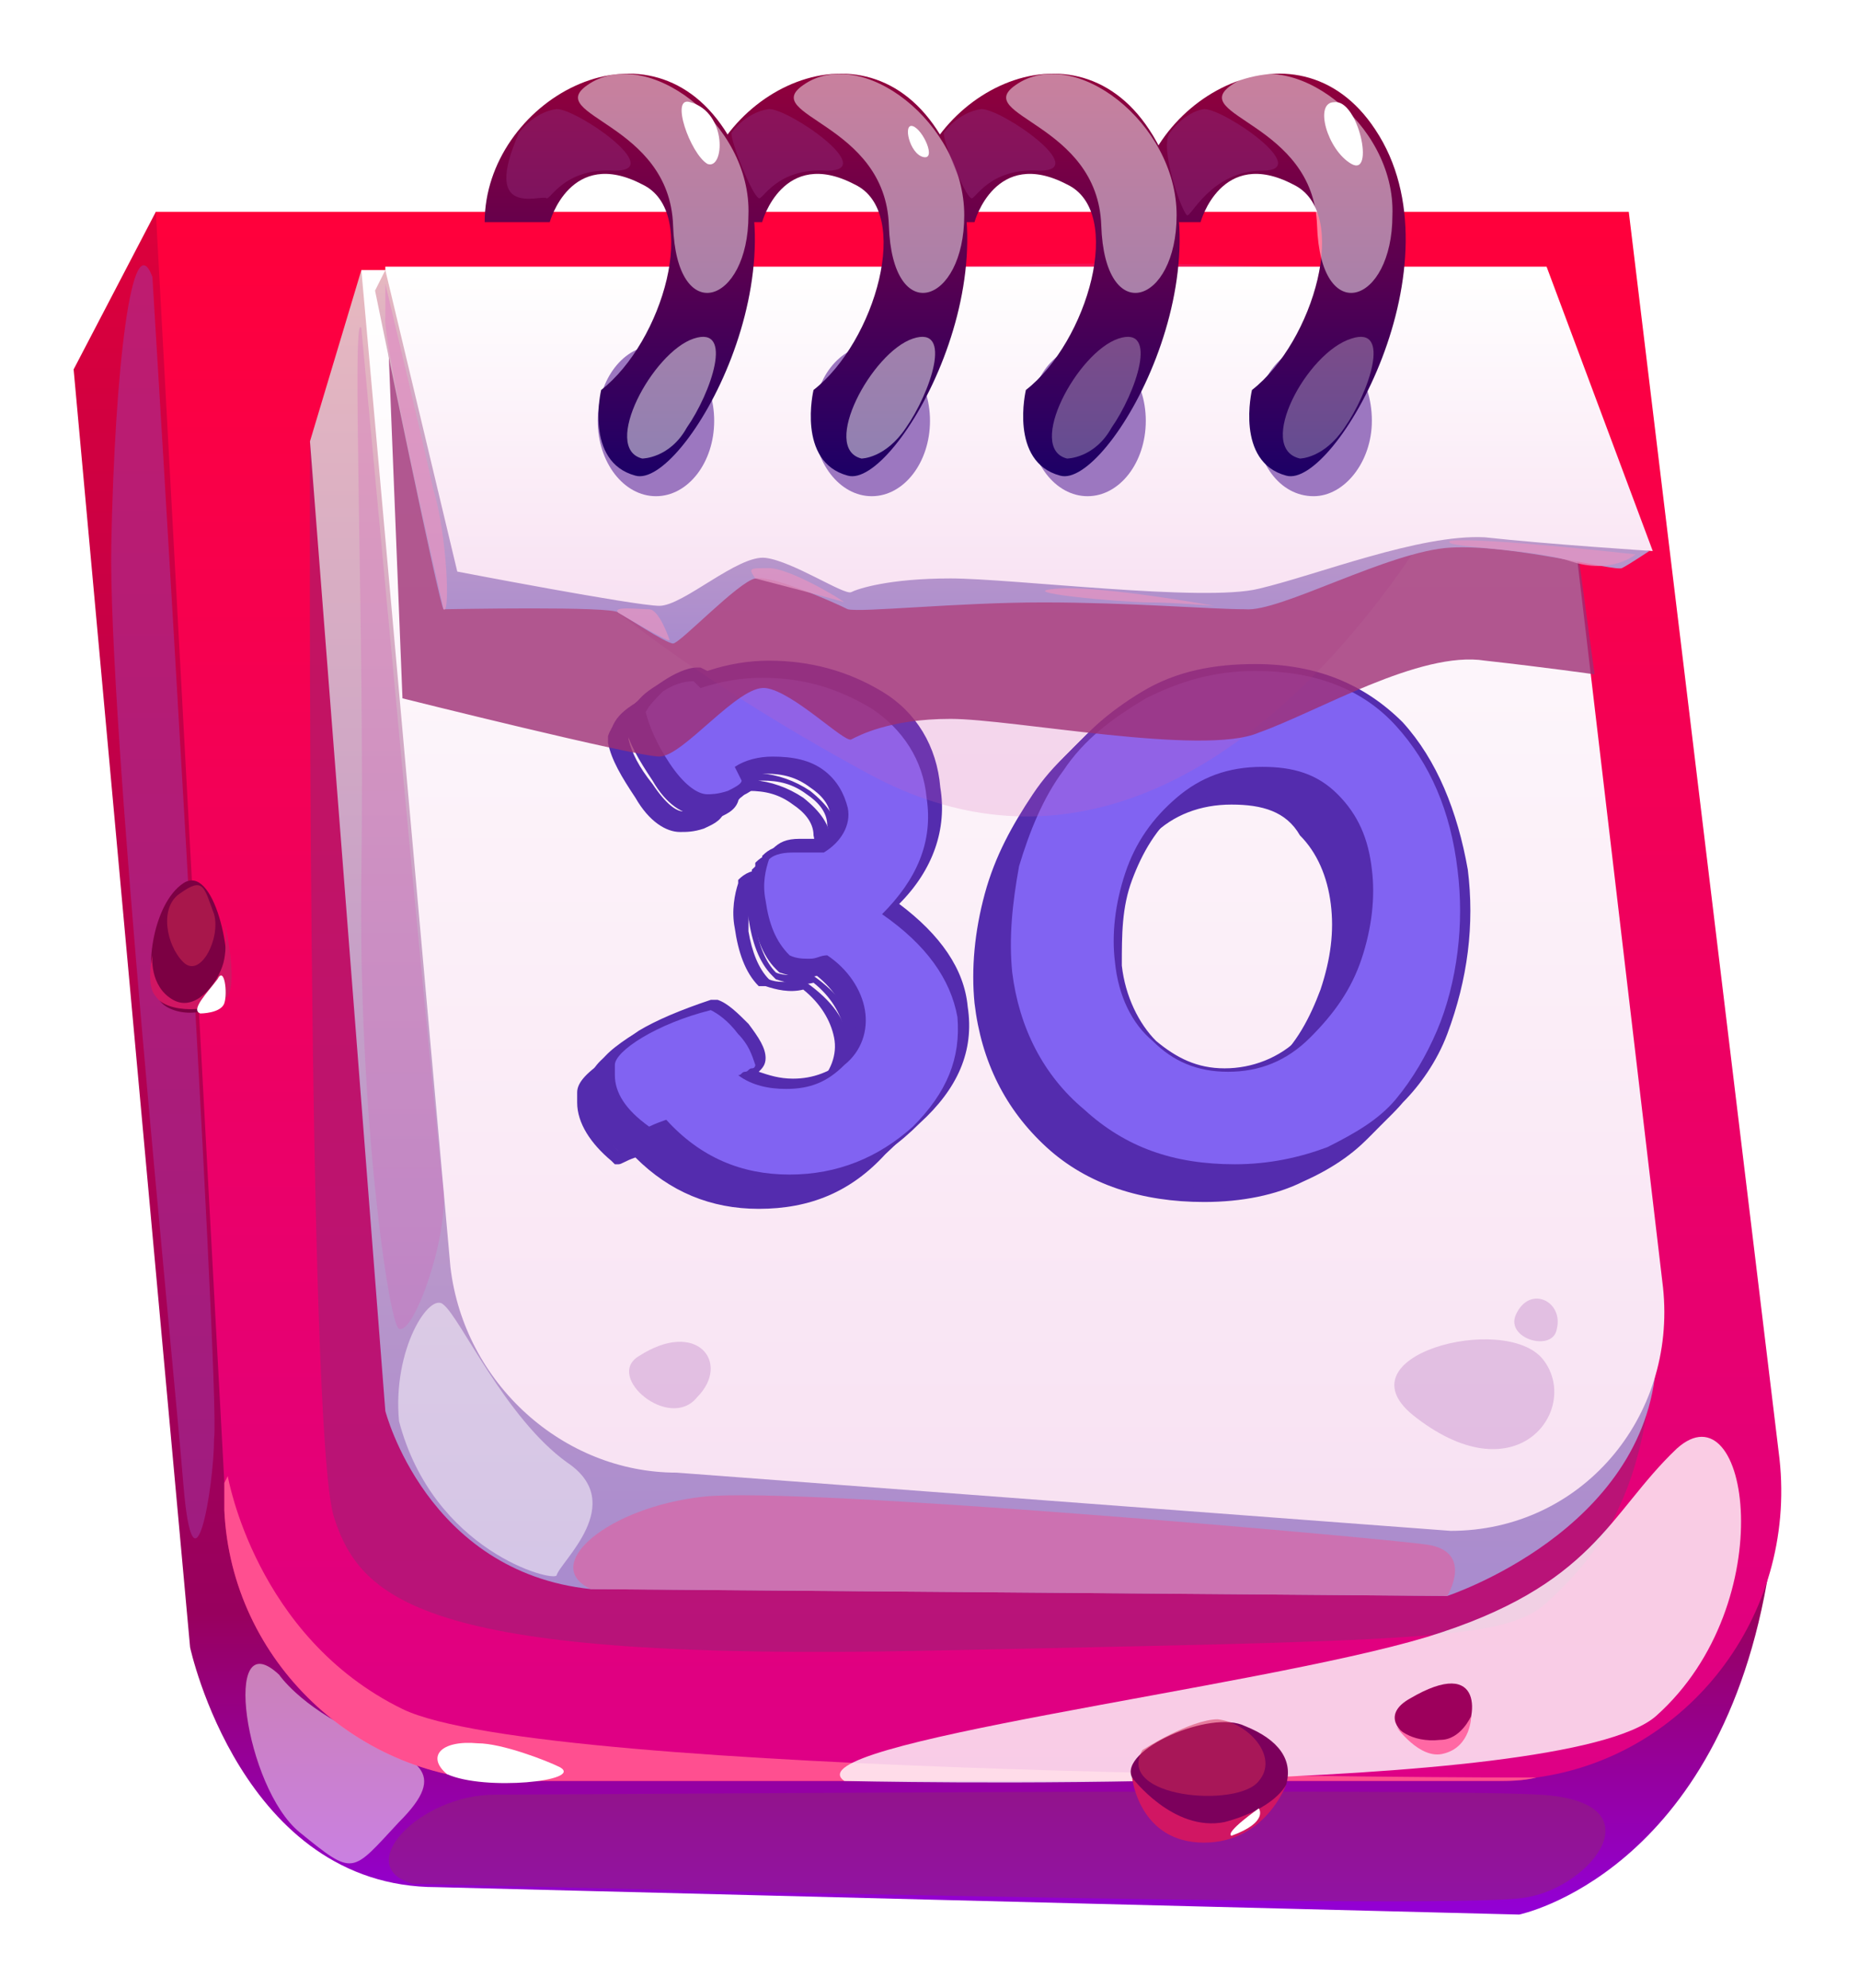 <svg width="101" height="108" viewBox="0 0 101 108" fill="none" xmlns="http://www.w3.org/2000/svg">
<g filter="url(#filter0_d_421_1244)">
<path d="M8.467 11.505L4 20.066L10.328 89.484C10.328 89.484 13.119 102.511 23.727 102.511L82.537 104C82.537 104 93.517 101.767 96.122 85.203C98.728 69.012 8.467 11.505 8.467 11.505Z" fill="url(#paint0_linear_421_1244)"/>
<path d="M83.468 96.556C82.723 96.742 81.979 96.742 81.234 96.742H27.636C19.447 96.742 12.561 90.228 12.189 82.04V80.551L8.467 11.505H88.492L96.681 79.248C97.612 87.809 91.656 95.439 83.468 96.556Z" fill="url(#paint1_linear_421_1244)"/>
<path opacity="0.5" d="M16.841 23.975C16.841 23.975 16.655 77.76 18.144 82.412C19.633 87.065 23.355 90.229 50.154 89.67C76.954 89.112 81.792 89.112 84.026 87.065C86.259 85.018 88.492 82.412 89.423 77.015C90.353 71.804 16.841 23.975 16.841 23.975Z" fill="#912774"/>
<path d="M19.633 14.67L16.841 23.976L20.935 76.644C20.935 76.644 23.169 85.391 32.102 86.321L78.628 86.693C78.628 86.693 89.422 83.157 89.981 74.038C90.725 64.547 19.633 14.67 19.633 14.67Z" fill="url(#paint2_linear_421_1244)"/>
<path d="M19.633 14.67H83.839L90.353 69.944C91.098 77.016 85.887 83.157 78.815 83.157L36.755 79.994C30.613 79.994 25.216 75.155 24.472 68.827L19.633 14.67Z" fill="url(#paint3_linear_421_1244)"/>
<path d="M33.406 58.406C33.406 58.22 33.406 58.034 33.406 57.848C33.406 57.476 33.964 56.917 34.895 56.359C35.825 55.801 37.128 55.243 38.617 54.87C38.989 55.056 39.547 55.429 40.106 56.173C40.664 56.731 40.85 57.29 41.036 57.848C41.036 57.848 41.036 58.034 40.85 58.034C40.664 58.034 40.664 58.22 40.478 58.22C40.292 58.22 40.292 58.406 40.106 58.406C40.85 58.965 41.781 59.151 42.711 59.151C44.014 59.151 44.944 58.779 45.875 57.848C46.806 57.104 47.178 55.987 46.992 54.87C46.806 53.754 46.061 52.637 44.944 51.893C44.572 51.893 44.386 52.079 44.014 52.079C43.642 52.079 43.27 52.079 42.897 51.893C42.153 51.148 41.781 50.218 41.595 48.915C41.408 47.984 41.595 47.24 41.781 46.682C41.967 46.496 42.339 46.309 43.083 46.309C43.27 46.309 43.642 46.309 44.014 46.309C44.386 46.309 44.572 46.309 44.758 46.309C45.689 45.751 46.247 44.821 46.061 43.89C45.875 43.146 45.503 42.401 44.758 41.843C44.014 41.285 43.083 41.099 41.967 41.099C41.222 41.099 40.478 41.285 39.92 41.657L40.292 42.401C40.292 42.587 39.92 42.773 39.547 42.96C38.989 43.146 38.617 43.146 38.431 43.146C37.873 43.146 37.128 42.587 36.384 41.471C35.639 40.354 35.267 39.424 35.081 38.679C35.267 38.307 35.639 37.935 36.011 37.562C36.57 37.19 37.128 37.004 37.686 37.004L38.059 37.376C39.175 37.004 40.292 36.818 41.408 36.818C43.642 36.818 45.503 37.376 47.364 38.493C49.039 39.61 50.156 41.285 50.342 43.332C50.714 45.751 49.783 47.798 47.922 49.659C50.342 51.334 51.644 53.195 52.017 55.243C52.203 57.476 51.458 59.337 49.597 61.198C47.736 62.873 45.503 63.803 42.897 63.803C40.292 63.803 38.059 62.873 36.197 60.826C35.639 61.012 35.267 61.198 35.267 61.198C33.964 60.267 33.406 59.337 33.406 58.406Z" fill="black"/>
<path d="M54.994 52.822C54.808 50.961 54.994 49.1 55.366 47.053C55.924 45.192 56.669 43.331 57.785 41.842C58.902 40.167 60.391 39.05 62.252 37.934C64.113 37.003 65.974 36.445 68.207 36.445C71.371 36.445 73.977 37.376 75.838 39.423C77.699 41.47 78.815 44.075 79.188 47.239C79.374 48.728 79.374 50.217 79.188 51.706C79.001 53.195 78.629 54.683 78.071 55.986C77.513 57.289 76.768 58.592 75.838 59.708C74.907 60.825 73.604 61.569 72.116 62.314C70.627 62.872 68.952 63.244 67.091 63.244C63.741 63.244 61.135 62.314 58.902 60.267C56.669 58.406 55.366 55.8 54.994 52.822ZM60.577 52.264C60.763 54.125 61.508 55.614 62.624 56.544C63.741 57.661 65.044 58.219 66.719 58.219C68.394 58.219 69.882 57.661 71.185 56.358C72.488 55.056 73.418 53.753 73.977 52.078C74.535 50.403 74.721 48.728 74.535 47.239C74.349 45.564 73.79 44.261 72.674 43.145C71.557 42.028 70.254 41.656 68.58 41.656C66.719 41.656 65.23 42.214 63.927 43.331C62.624 44.448 61.694 45.75 61.135 47.425C60.577 49.1 60.391 50.775 60.577 52.264Z" fill="black"/>
<path d="M41.222 65.665C38.617 65.665 36.383 64.735 34.522 62.874C33.964 63.06 33.778 63.246 33.592 63.246H33.406L33.219 63.06C32.103 62.129 31.358 61.013 31.358 59.896C31.358 59.71 31.358 59.524 31.358 59.338C31.358 58.779 31.917 58.221 33.033 57.477C33.964 56.919 35.267 56.36 36.942 55.802H37.128H37.314C37.872 55.988 38.431 56.546 38.989 57.105C39.547 57.849 39.919 58.407 39.919 58.966C39.919 59.338 39.733 59.524 39.547 59.71C40.105 59.896 40.664 60.082 41.408 60.082C42.525 60.082 43.455 59.71 44.386 58.966C45.13 58.221 45.502 57.291 45.316 56.36C45.13 55.43 44.572 54.499 43.641 53.755C42.897 53.941 42.153 53.755 41.594 53.569H41.222C40.478 52.824 40.105 51.708 39.919 50.405C39.733 49.474 39.919 48.544 40.105 47.985V47.799C40.478 47.427 40.85 47.241 41.594 47.241C41.78 47.241 42.153 47.241 42.711 47.241C42.897 47.241 43.083 47.241 43.269 47.241C44.014 46.683 44.386 46.124 44.2 45.38C44.2 44.636 43.641 44.077 43.083 43.705C42.339 43.147 41.594 42.961 40.664 42.961C40.105 42.961 39.733 43.147 39.175 43.333L39.361 43.891V44.077C39.175 44.636 38.617 44.822 38.244 45.008C37.686 45.194 37.314 45.194 36.942 45.194C36.197 45.194 35.267 44.636 34.522 43.333C33.778 42.216 33.219 41.286 33.033 40.355V40.169V39.983C33.219 39.425 33.592 39.052 34.15 38.68C34.708 38.308 35.453 37.936 36.011 37.936H36.197L36.569 38.122C37.686 37.75 38.803 37.563 39.919 37.563C42.153 37.563 44.2 38.122 46.061 39.238C47.922 40.355 49.038 42.216 49.225 44.449C49.597 46.683 48.852 48.916 46.991 50.777C49.225 52.452 50.527 54.313 50.714 56.36C51.086 58.779 50.155 60.827 48.108 62.688C46.247 64.735 44.014 65.665 41.222 65.665ZM34.708 61.757L34.895 61.943C36.569 63.804 38.803 64.735 41.222 64.735C43.641 64.735 45.875 63.99 47.55 62.316C49.411 60.641 50.155 58.966 49.783 56.919C49.597 54.871 48.294 53.196 45.875 51.708L45.316 51.335L45.689 50.963C47.55 49.288 48.294 47.241 47.922 45.008C47.736 42.961 46.805 41.472 45.13 40.541C43.455 39.425 41.594 38.866 39.547 38.866C38.431 38.866 37.314 39.052 36.383 39.425H36.197L35.825 39.052C35.453 39.052 34.895 39.238 34.522 39.611C34.15 39.983 33.778 40.169 33.778 40.541C33.964 41.286 34.336 42.03 35.081 42.961C35.825 44.077 36.383 44.449 36.755 44.449C36.942 44.449 37.314 44.449 37.872 44.263C38.058 44.263 38.244 44.077 38.244 44.077L37.872 43.147L38.244 42.961C39.919 42.03 41.967 42.216 43.641 43.333C44.572 44.077 45.13 44.822 45.13 45.752C45.316 46.497 44.944 47.613 43.641 48.544H43.455H43.269C43.269 48.544 43.083 48.544 42.525 48.544C42.153 48.544 41.78 48.544 41.594 48.544C41.222 48.544 40.85 48.544 40.85 48.73C40.664 49.288 40.664 49.846 40.664 50.591C40.85 51.708 41.222 52.638 41.78 53.196C42.153 53.383 42.897 53.383 43.455 53.196H43.641L43.828 53.383C45.13 54.313 46.061 55.43 46.061 56.732C46.247 58.035 45.875 59.338 44.758 60.268C43.828 61.199 42.525 61.571 41.222 61.571C40.105 61.571 39.175 61.199 38.244 60.641L37.872 60.268L38.244 59.896C38.431 59.71 38.431 59.71 38.617 59.524L38.803 59.338C38.803 59.152 38.431 58.779 38.058 58.221C37.686 57.663 37.314 57.291 36.942 57.105C35.453 57.477 34.336 58.035 33.406 58.593C32.289 59.338 32.103 59.71 32.103 59.71C32.103 59.896 32.103 60.082 32.103 60.082C32.289 60.827 32.661 61.571 33.592 62.502C33.778 62.502 33.964 62.316 34.336 62.129L34.708 61.757Z" fill="#542CAE"/>
<path d="M65.416 65.293C62.066 65.293 59.088 64.363 56.855 62.316C54.622 60.268 53.319 57.663 52.947 54.499C52.761 52.638 52.947 50.591 53.505 48.544C54.063 46.497 54.994 44.822 56.111 43.147C57.227 41.472 58.716 40.169 60.577 39.052C62.438 37.936 64.485 37.563 66.719 37.563C70.069 37.563 72.674 38.68 74.721 40.727C76.582 42.774 77.699 45.566 78.257 48.73C78.443 50.219 78.443 51.708 78.257 53.196C78.071 54.685 77.699 56.174 77.141 57.663C76.582 59.152 75.652 60.455 74.721 61.385C73.791 62.502 72.488 63.432 70.813 64.177C69.324 64.921 67.463 65.293 65.416 65.293ZM53.877 54.313C54.25 57.291 55.552 59.71 57.599 61.571C59.647 63.432 62.252 64.363 65.602 64.363C67.463 64.363 69.138 63.99 70.441 63.432C71.93 62.874 73.046 61.943 73.977 61.013C74.907 59.896 75.652 58.779 76.21 57.477C76.768 56.174 77.141 54.685 77.327 53.383C77.513 51.894 77.513 50.591 77.327 49.102C76.954 46.124 75.838 43.519 74.163 41.658C72.488 39.797 69.882 38.68 66.905 38.68C64.858 38.68 62.81 39.238 61.136 40.169C59.461 41.099 57.972 42.402 56.855 43.891C55.739 45.38 54.994 47.241 54.436 49.102C53.877 50.591 53.691 52.452 53.877 54.313ZM65.23 60.268C63.555 60.268 62.066 59.71 60.763 58.593C59.647 57.477 58.902 55.802 58.53 53.941C58.344 52.266 58.53 50.591 59.088 48.916C59.647 47.241 60.577 45.752 61.88 44.636C63.183 43.519 64.858 42.774 66.719 42.774C68.58 42.774 70.069 43.333 71.185 44.449C72.302 45.566 72.86 47.055 73.232 48.73C73.418 50.405 73.232 52.08 72.674 53.755C72.116 55.43 71.185 57.105 69.882 58.221C68.766 59.524 67.091 60.268 65.23 60.268ZM66.905 43.705C65.23 43.705 63.741 44.263 62.624 45.38C61.322 46.497 60.577 47.799 60.019 49.288C59.461 50.777 59.461 52.266 59.461 53.941C59.647 55.616 60.391 57.105 61.322 58.035C62.438 58.966 63.555 59.524 65.044 59.524C66.533 59.524 68.021 58.966 69.138 57.849C70.441 56.732 71.185 55.243 71.744 53.755C72.302 52.08 72.488 50.591 72.302 49.102C72.116 47.613 71.557 46.31 70.627 45.38C69.882 44.077 68.58 43.705 66.905 43.705Z" fill="#542CAE"/>
<path d="M41.595 65.293C38.989 65.293 36.756 64.363 34.895 62.502C34.336 62.688 34.15 62.874 33.964 62.874H33.778V62.688C32.661 61.757 31.917 60.641 31.917 59.524C31.917 59.338 31.917 59.152 31.917 58.966C31.917 58.407 32.475 57.849 33.592 57.105C34.523 56.546 35.825 55.988 37.5 55.43H37.686H37.872C38.431 55.616 38.989 56.174 39.547 56.733C40.106 57.477 40.478 58.035 40.478 58.594C40.478 58.966 40.292 59.152 40.106 59.338C40.664 59.524 41.222 59.71 41.967 59.71C43.083 59.71 44.014 59.338 44.944 58.594C45.689 57.849 46.061 56.919 45.875 55.988C45.689 55.058 45.131 54.127 44.2 53.383C43.456 53.569 42.711 53.383 42.153 53.197L41.967 53.01C41.222 52.266 40.85 51.149 40.664 49.847C40.478 48.916 40.664 47.986 40.85 47.427V47.241C41.222 46.869 41.595 46.683 42.339 46.683C42.525 46.683 42.897 46.683 43.456 46.683C43.642 46.683 43.828 46.683 44.014 46.683C44.758 46.124 45.131 45.566 44.944 44.822C44.944 44.077 44.386 43.519 43.828 43.147C43.083 42.589 42.339 42.402 41.408 42.402C40.85 42.402 40.478 42.589 39.92 42.775L40.106 43.333V43.519C39.92 44.077 39.361 44.263 38.989 44.45C38.059 44.636 37.5 44.822 37.128 44.822C36.384 44.822 35.453 44.263 34.709 42.961C33.964 41.844 33.406 40.913 33.22 39.983V39.797V39.611C33.406 39.053 33.778 38.68 34.336 38.308C34.895 37.936 35.639 37.564 36.197 37.564H36.384L36.756 37.75C37.872 37.377 38.989 37.191 40.106 37.191C42.339 37.191 44.386 37.75 46.247 38.866C48.108 39.983 49.225 41.844 49.411 44.077C49.783 46.311 49.039 48.544 47.178 50.405C49.411 52.08 50.714 53.941 50.9 55.988C51.272 58.407 50.342 60.455 48.294 62.316C46.619 64.363 44.386 65.293 41.595 65.293ZM35.081 61.385L35.267 61.571C36.942 63.432 39.175 64.363 41.595 64.363C44.014 64.363 46.247 63.618 47.922 61.944C49.783 60.269 50.528 58.594 50.155 56.546C49.969 54.499 48.667 52.824 46.247 51.335L45.689 50.963L46.061 50.591C47.922 48.916 48.667 46.869 48.294 44.636C48.108 42.589 47.178 41.1 45.503 40.169C43.828 39.053 41.967 38.494 39.92 38.494C38.803 38.494 37.686 38.68 36.756 39.053H36.57L36.197 38.68C35.825 38.68 35.267 38.866 34.895 39.239C34.523 39.611 34.15 39.797 34.15 40.169C34.336 40.913 34.709 41.658 35.453 42.589C36.197 43.705 36.756 44.077 37.128 44.077C37.314 44.077 37.686 44.077 38.245 43.891C38.431 43.891 38.617 43.705 38.617 43.705L38.245 42.775L38.617 42.589C40.292 41.658 42.339 41.844 44.014 42.961C44.944 43.705 45.503 44.45 45.503 45.38C45.689 46.124 45.317 47.241 44.014 48.172H43.828H43.642C43.642 48.172 43.456 48.172 42.897 48.172C42.525 48.172 42.153 48.172 41.967 48.172C41.595 48.172 41.222 48.172 41.222 48.358C41.036 48.916 41.036 49.474 41.036 50.219C41.222 51.335 41.595 52.266 42.153 52.824C42.525 53.01 43.27 53.01 43.828 52.824H44.014L44.2 53.01C45.503 53.941 46.433 55.058 46.433 56.36C46.619 57.663 46.247 58.966 45.131 59.896C44.2 60.827 42.897 61.199 41.595 61.199C40.478 61.199 39.547 60.827 38.617 60.269L38.245 59.896L38.617 59.524C38.803 59.338 38.803 59.338 38.989 59.152L39.175 58.966C39.175 58.78 38.803 58.407 38.431 57.849C38.059 57.291 37.686 56.919 37.314 56.733C35.825 57.105 34.709 57.663 33.778 58.221C32.661 58.966 32.475 59.338 32.475 59.338C32.475 59.524 32.475 59.71 32.475 59.71C32.661 60.455 33.034 61.199 33.964 62.13C34.15 62.13 34.336 61.944 34.709 61.757L35.081 61.385Z" fill="#542CAE"/>
<path d="M65.788 64.921C62.439 64.921 59.461 63.991 57.228 61.944C54.994 59.896 53.692 57.291 53.319 54.127C53.133 52.266 53.319 50.219 53.878 48.172C54.436 46.124 55.367 44.45 56.483 42.775C57.6 41.1 59.089 39.797 60.95 38.68C62.811 37.564 64.858 37.191 67.091 37.191C70.441 37.191 73.047 38.308 75.094 40.355C76.955 42.402 78.072 45.194 78.63 48.358C78.816 49.847 78.816 51.335 78.63 52.824C78.444 54.313 78.072 55.802 77.513 57.291C76.955 58.78 76.024 60.082 75.094 61.013C74.163 62.13 72.861 63.06 71.186 63.804C69.697 64.549 67.836 64.921 65.788 64.921ZM54.25 53.941C54.622 56.919 55.925 59.338 57.972 61.199C60.019 63.06 62.625 63.991 65.975 63.991C67.836 63.991 69.511 63.618 70.813 63.06C72.302 62.502 73.419 61.571 74.349 60.641C75.28 59.524 76.024 58.407 76.583 57.105C77.141 55.802 77.513 54.313 77.699 53.01C77.885 51.522 77.885 50.219 77.699 48.73C77.327 45.752 76.21 43.147 74.535 41.286C72.861 39.425 70.255 38.308 67.277 38.308C65.23 38.308 63.183 38.866 61.508 39.797C59.833 40.727 58.344 42.03 57.228 43.519C56.111 45.008 55.367 46.869 54.808 48.73C54.25 50.219 54.064 52.08 54.25 53.941ZM65.602 59.896C63.928 59.896 62.439 59.338 61.136 58.221C60.019 57.105 59.275 55.43 58.903 53.569C58.717 51.894 58.903 50.219 59.461 48.544C60.019 46.869 60.95 45.38 62.252 44.263C63.555 43.147 65.23 42.402 67.091 42.402C68.952 42.402 70.441 42.961 71.558 44.077C72.674 45.194 73.233 46.683 73.605 48.358C73.791 50.033 73.605 51.708 73.047 53.383C72.488 55.058 71.558 56.733 70.255 57.849C69.138 59.152 67.463 59.896 65.602 59.896ZM67.277 43.333C65.602 43.333 64.114 43.891 62.997 45.008C61.694 46.124 60.95 47.427 60.391 48.916C59.833 50.405 59.833 51.894 59.833 53.569C60.019 55.244 60.764 56.733 61.694 57.663C62.811 58.594 63.928 59.152 65.416 59.152C66.905 59.152 68.394 58.594 69.511 57.477C70.813 56.36 71.558 54.871 72.116 53.383C72.674 51.708 72.861 50.219 72.674 48.73C72.488 47.241 71.93 45.938 70.999 45.008C70.255 43.705 68.952 43.333 67.277 43.333Z" fill="#542CAE"/>
<path d="M41.966 64.919C39.36 64.919 37.127 63.988 35.266 62.127C34.708 62.313 34.522 62.5 34.335 62.5H34.149L33.963 62.313C32.846 61.383 32.102 60.266 32.102 59.15C32.102 58.964 32.102 58.777 32.102 58.591C32.102 58.033 32.66 57.475 33.777 56.73C34.708 56.172 36.01 55.614 37.685 55.055H37.871H38.057C38.616 55.241 39.174 55.8 39.733 56.358C40.291 57.102 40.663 57.661 40.663 58.219C40.663 58.591 40.477 58.778 40.291 58.964C40.849 59.15 41.407 59.336 42.152 59.336C43.269 59.336 44.199 58.964 45.13 58.219C45.874 57.475 46.246 56.544 46.06 55.614C45.874 54.683 45.316 53.753 44.385 53.008C43.641 53.194 42.896 53.008 42.338 52.822L42.152 52.636C41.407 51.892 41.035 50.775 40.849 49.472C40.663 48.542 40.849 47.611 41.035 47.053V46.867C41.407 46.495 41.78 46.308 42.524 46.308C42.71 46.308 43.082 46.308 43.641 46.308C43.827 46.308 44.013 46.308 44.199 46.308C44.943 45.75 45.316 45.192 45.13 44.447C45.13 43.703 44.571 43.145 44.013 42.772C43.269 42.214 42.524 42.028 41.593 42.028C41.035 42.028 40.663 42.214 40.105 42.4L40.291 42.959V43.145C40.105 43.703 39.546 43.889 39.174 44.075C38.616 44.261 38.244 44.261 37.871 44.261C37.127 44.261 36.196 43.703 35.452 42.4C34.708 41.283 34.149 40.353 33.963 39.422V39.236V39.05C34.149 38.492 34.522 38.12 35.08 37.748C35.638 37.375 36.383 37.003 36.941 37.003H37.127L37.499 37.189C38.616 36.817 39.732 36.631 40.849 36.631C43.082 36.631 45.13 37.189 46.991 38.306C48.852 39.422 49.968 41.283 50.154 43.517C50.527 45.75 49.782 47.983 47.921 49.844C50.154 51.519 51.457 53.38 51.643 55.428C52.015 57.847 51.085 59.894 49.038 61.755C46.991 63.988 44.757 64.919 41.966 64.919ZM35.452 61.011L35.638 61.197C37.313 63.058 39.546 63.988 41.966 63.988C44.385 63.988 46.618 63.244 48.293 61.569C50.154 59.894 50.899 58.219 50.527 56.172C50.34 54.125 49.038 52.45 46.618 50.961L46.432 50.403L46.804 50.031C48.666 48.355 49.41 46.308 49.038 44.075C48.852 42.028 47.921 40.539 46.246 39.609C44.571 38.492 42.71 37.934 40.663 37.934C39.546 37.934 38.43 38.12 37.499 38.492H37.313L36.941 38.12C36.569 38.12 36.01 38.306 35.638 38.678C35.266 39.05 34.894 39.236 34.894 39.609C35.08 40.353 35.452 41.097 36.196 42.028C36.941 43.145 37.499 43.517 37.871 43.517C38.057 43.517 38.43 43.517 38.988 43.331C39.174 43.331 39.36 43.145 39.36 43.145L38.988 42.214L39.36 42.028C41.035 41.097 43.082 41.283 44.757 42.4C45.688 43.145 46.246 43.889 46.246 44.819C46.432 45.564 46.06 46.681 44.757 47.611H44.571H44.385C44.385 47.611 44.199 47.611 43.641 47.611C43.269 47.611 42.896 47.611 42.71 47.611C42.338 47.611 41.966 47.611 41.966 47.797C41.78 48.355 41.78 48.914 41.78 49.658C41.966 50.775 42.338 51.705 42.896 52.264C43.269 52.45 44.013 52.45 44.571 52.264H44.757L44.943 52.45C46.246 53.38 47.177 54.497 47.177 55.8C47.363 57.102 46.991 58.405 45.874 59.336C44.943 60.266 43.641 60.639 42.338 60.639C41.221 60.639 40.291 60.266 39.36 59.708L38.988 59.336L39.36 58.964C39.546 58.778 39.546 58.777 39.733 58.591L39.919 58.405C39.919 58.219 39.546 57.847 39.174 57.289C38.802 56.73 38.43 56.358 38.057 56.172C36.569 56.544 35.452 57.102 34.522 57.661C33.405 58.405 33.219 58.778 33.219 58.778C33.219 58.964 33.219 59.15 33.219 59.15C33.405 59.894 33.777 60.639 34.708 61.569C34.894 61.569 35.08 61.383 35.452 61.197V61.011Z" fill="#542CAE"/>
<path d="M66.159 64.546C62.809 64.546 59.831 63.616 57.598 61.569C55.365 59.521 54.062 56.916 53.69 53.752C53.504 51.891 53.69 49.844 54.248 47.797C54.807 45.749 55.737 44.075 56.854 42.4C57.971 40.725 59.459 39.422 61.32 38.305C63.181 37.189 65.229 36.816 67.462 36.816C70.812 36.816 73.417 37.933 75.464 39.98C77.326 42.027 78.442 44.819 79 47.983C79.186 49.472 79.186 50.96 79 52.449C78.814 53.938 78.442 55.427 77.884 56.916C77.326 58.405 76.395 59.707 75.464 60.638C74.534 61.755 73.231 62.685 71.556 63.429C70.067 64.174 68.206 64.546 66.159 64.546ZM54.621 53.566C54.993 56.544 56.295 58.963 58.343 60.824C60.39 62.685 62.995 63.616 66.345 63.616C68.206 63.616 69.881 63.243 71.184 62.685C72.673 62.127 73.79 61.196 74.72 60.266C75.65 59.149 76.395 58.032 76.953 56.73C77.512 55.427 77.884 53.938 78.07 52.635C78.256 51.147 78.256 49.844 78.07 48.355C77.698 45.377 76.581 42.772 74.906 40.911C73.231 39.05 70.626 37.933 67.648 37.933C65.601 37.933 63.554 38.491 61.879 39.422C60.204 40.352 58.715 41.655 57.598 43.144C56.482 44.633 55.737 46.494 55.179 48.355C54.621 49.844 54.434 51.705 54.621 53.566ZM65.973 59.521C64.298 59.521 62.809 58.963 61.507 57.846C60.39 56.73 59.645 55.055 59.273 53.194C59.087 51.519 59.273 49.844 59.831 48.169C60.39 46.494 61.32 45.005 62.623 43.888C63.926 42.772 65.601 42.027 67.462 42.027C69.323 42.027 70.812 42.586 71.928 43.702C73.045 44.819 73.603 46.308 73.976 47.983C74.162 49.658 73.976 51.333 73.417 53.008C72.859 54.683 71.928 56.358 70.626 57.474C69.509 58.777 67.834 59.521 65.973 59.521ZM67.648 42.958C65.973 42.958 64.484 43.516 63.367 44.633C62.065 45.749 61.32 47.052 60.762 48.541C60.204 50.03 60.204 51.519 60.204 53.194C60.39 54.869 61.134 56.358 62.065 57.288C63.181 58.219 64.298 58.777 65.787 58.777C67.276 58.777 68.765 58.219 69.881 57.102C71.184 55.985 71.928 54.496 72.487 53.008C73.045 51.333 73.231 49.844 73.045 48.355C72.859 46.866 72.301 45.563 71.37 44.633C70.626 43.33 69.323 42.958 67.648 42.958Z" fill="#542CAE"/>
<path d="M42.339 64.546C39.734 64.546 37.501 63.615 35.639 61.754C35.081 61.94 34.895 62.127 34.709 62.127H34.523L34.337 61.94C33.22 61.01 32.476 59.893 32.476 58.777C32.476 58.59 32.476 58.404 32.476 58.218C32.476 57.66 33.034 57.102 34.151 56.357C35.081 55.799 36.384 55.241 38.059 54.682H38.245H38.431C38.989 54.868 39.548 55.427 40.106 55.985C40.664 56.73 41.037 57.288 41.037 57.846C41.037 58.218 40.85 58.404 40.664 58.59C41.223 58.777 41.781 58.963 42.525 58.963C43.642 58.963 44.573 58.59 45.503 57.846C46.248 57.102 46.62 56.171 46.434 55.241C46.248 54.31 45.689 53.38 44.759 52.635C44.014 52.821 43.27 52.635 42.712 52.449L42.525 52.263C41.781 51.519 41.409 50.402 41.223 49.099C41.037 48.169 41.223 47.238 41.409 46.68V46.494C41.781 46.121 42.153 45.935 42.898 45.935C43.084 45.935 43.456 45.935 44.014 45.935C44.2 45.935 44.386 45.935 44.573 45.935C45.317 45.377 45.689 44.819 45.503 44.074C45.503 43.33 44.945 42.772 44.386 42.399C43.642 41.841 42.898 41.655 41.967 41.655C41.409 41.655 41.037 41.841 40.478 42.027L40.664 42.585V42.772C40.478 43.33 39.92 43.516 39.548 43.702C38.989 43.888 38.617 43.888 38.245 43.888C37.501 43.888 36.57 43.33 35.826 42.027C35.081 40.91 34.523 39.98 34.337 39.049V38.863V38.677C34.523 38.119 34.895 37.747 35.453 37.374C36.012 37.002 36.756 36.63 37.315 36.63H37.501L37.873 36.816C38.989 36.444 40.106 36.258 41.223 36.258C43.456 36.258 45.503 36.816 47.364 37.933C49.225 39.049 50.342 40.91 50.528 43.144C50.9 45.377 50.156 47.61 48.295 49.471C50.528 51.146 51.831 53.007 52.017 55.054C52.389 57.474 51.459 59.521 49.411 61.382C47.364 63.615 45.131 64.546 42.339 64.546ZM35.826 60.638L36.012 60.824C37.687 62.685 39.92 63.615 42.339 63.615C44.759 63.615 46.992 62.871 48.667 61.196C50.528 59.521 51.272 57.846 50.9 55.799C50.714 53.752 49.411 52.077 46.992 50.588L46.806 50.03L47.178 49.657C49.039 47.983 49.783 45.935 49.411 43.702C49.225 41.655 48.295 40.166 46.62 39.236C44.945 38.119 43.084 37.561 41.037 37.561C39.92 37.561 38.803 37.747 37.873 38.119H37.687L37.315 37.747C36.942 37.747 36.384 37.933 36.012 38.305C35.639 38.677 35.267 38.863 35.267 39.236C35.453 39.98 35.826 40.724 36.57 41.655C37.315 42.772 37.873 43.144 38.245 43.144C38.431 43.144 38.803 43.144 39.362 42.958C39.548 42.958 39.734 42.772 39.734 42.772L39.362 41.841L39.734 41.655C41.409 40.724 43.456 40.91 45.131 42.027C46.061 42.772 46.62 43.516 46.62 44.447C46.806 45.191 46.434 46.307 45.131 47.238H44.945H44.759C44.759 47.238 44.573 47.238 44.014 47.238C43.642 47.238 43.27 47.238 43.084 47.238C42.712 47.238 42.339 47.238 42.339 47.424C42.153 47.983 42.153 48.541 42.153 49.285C42.339 50.402 42.712 51.332 43.27 51.891C43.642 52.077 44.386 52.077 44.945 51.891H45.131L45.317 52.077C46.62 53.007 47.55 54.124 47.55 55.427C47.736 56.73 47.364 58.032 46.248 58.963C45.317 59.893 44.014 60.266 42.712 60.266C41.595 60.266 40.664 59.893 39.734 59.335L39.362 58.963L39.734 58.59C39.92 58.404 39.92 58.404 40.106 58.218L40.292 58.032C40.292 57.846 39.92 57.474 39.548 56.916C39.175 56.357 38.803 55.985 38.431 55.799C36.942 56.171 35.826 56.73 34.895 57.288C33.778 58.032 33.592 58.404 33.592 58.404C33.592 58.59 33.592 58.777 33.592 58.777C33.778 59.521 34.151 60.266 35.081 61.196C35.267 61.196 35.453 61.01 35.826 60.824V60.638Z" fill="#542CAE"/>
<path d="M66.533 64.174C63.183 64.174 60.205 63.244 57.972 61.196C55.739 59.149 54.436 56.544 54.064 53.38C53.877 51.519 54.064 49.472 54.622 47.425C55.18 45.377 56.111 43.703 57.227 42.028C58.344 40.353 59.833 39.05 61.694 37.933C63.555 36.816 65.602 36.444 67.835 36.444C71.185 36.444 73.791 37.561 75.838 39.608C77.699 41.655 78.816 44.447 79.374 47.611C79.56 49.099 79.56 50.588 79.374 52.077C79.188 53.566 78.816 55.055 78.257 56.544C77.699 58.033 76.769 59.335 75.838 60.266C74.907 61.383 73.605 62.313 71.93 63.057C70.441 63.802 68.58 64.174 66.533 64.174ZM54.994 53.194C55.366 56.172 56.669 58.591 58.716 60.452C60.763 62.313 63.369 63.244 66.533 63.244C68.394 63.244 70.069 62.871 71.371 62.313C72.86 61.755 73.977 60.824 74.907 59.894C75.838 58.777 76.582 57.66 77.141 56.358C77.699 55.055 78.071 53.566 78.257 52.263C78.444 50.775 78.444 49.472 78.257 47.983C77.885 45.005 76.769 42.4 75.094 40.539C73.419 38.678 70.813 37.561 67.835 37.561C65.788 37.561 63.741 38.119 62.066 39.05C60.391 39.98 58.902 41.283 57.786 42.772C56.669 44.261 55.925 46.122 55.366 47.983C54.994 49.472 54.808 51.333 54.994 53.194ZM66.347 59.149C64.672 59.149 63.183 58.591 61.88 57.474C60.763 56.358 60.019 54.683 59.647 52.822C59.461 51.147 59.647 49.472 60.205 47.797C60.763 46.122 61.694 44.633 62.997 43.516C64.299 42.4 65.974 41.655 67.835 41.655C69.697 41.655 71.185 42.214 72.302 43.33C73.419 44.447 73.977 45.936 74.349 47.611C74.535 49.286 74.349 50.961 73.791 52.636C73.233 54.31 72.302 55.985 70.999 57.102C69.883 58.405 68.208 59.149 66.347 59.149ZM68.022 42.586C66.347 42.586 64.858 43.144 63.741 44.261C62.438 45.377 61.694 46.68 61.136 48.169C60.577 49.658 60.577 51.147 60.577 52.822C60.763 54.497 61.508 55.985 62.438 56.916C63.555 57.846 64.672 58.405 66.16 58.405C67.649 58.405 69.138 57.846 70.255 56.73C71.558 55.613 72.302 54.124 72.86 52.636C73.419 50.961 73.605 49.472 73.419 47.983C73.233 46.494 72.674 45.191 71.744 44.261C70.999 42.958 69.697 42.586 68.022 42.586Z" fill="#542CAE"/>
<path d="M42.712 64.176C40.106 64.176 37.873 63.245 36.012 61.384C35.454 61.57 35.268 61.57 35.081 61.57H34.895C33.779 60.64 33.034 59.523 33.034 58.407C33.034 58.22 33.034 58.034 33.034 57.848C33.034 57.29 33.593 56.731 34.709 55.987C35.64 55.429 36.943 54.87 38.617 54.312H38.804H38.99C39.548 54.498 40.106 55.057 40.665 55.615C41.223 56.359 41.595 56.918 41.595 57.476C41.595 57.848 41.409 58.034 41.223 58.22C41.781 58.407 42.34 58.593 43.084 58.593C44.201 58.593 45.131 58.22 46.062 57.476C46.806 56.731 47.178 55.801 46.992 54.87C46.806 53.94 46.248 53.009 45.317 52.265C44.573 52.451 43.828 52.265 43.27 52.079L43.084 51.893C42.34 51.148 41.967 50.032 41.781 48.729C41.595 47.798 41.781 46.868 41.967 46.31V46.123C42.34 45.751 42.712 45.565 43.456 45.565C43.642 45.565 44.014 45.565 44.573 45.565C44.759 45.565 44.945 45.565 45.131 45.565C45.876 45.007 46.248 44.449 46.062 43.704C46.062 42.96 45.503 42.401 44.945 42.029C44.201 41.471 43.456 41.285 42.526 41.285C41.967 41.285 41.595 41.471 41.037 41.657L41.223 42.215V42.401C41.037 42.96 40.478 43.146 40.106 43.332C39.548 43.518 39.176 43.518 38.804 43.518C38.059 43.518 37.129 42.96 36.384 41.657C35.64 40.54 35.081 39.61 34.895 38.679V38.493V38.307C35.081 37.749 35.454 37.377 36.012 37.004C36.57 36.632 37.315 36.26 37.873 36.26H38.059L38.431 36.446C39.548 36.074 40.665 35.888 41.781 35.888C44.014 35.888 46.062 36.446 47.923 37.563C49.784 38.679 50.901 40.54 51.087 42.774C51.459 45.007 50.714 47.24 48.853 49.101C51.087 50.776 52.389 52.637 52.575 54.684C52.948 57.104 52.017 59.151 49.97 61.012C47.737 63.245 45.503 64.176 42.712 64.176ZM36.198 60.268L36.384 60.454C38.059 62.315 40.292 63.245 42.712 63.245C45.131 63.245 47.364 62.501 49.039 60.826C50.901 59.151 51.645 57.476 51.273 55.429C51.087 53.382 49.784 51.707 47.364 50.218L46.806 49.846L47.178 49.473C49.039 47.798 49.784 45.751 49.412 43.518C49.225 41.471 48.295 39.982 46.62 39.051C44.945 37.935 43.084 37.377 41.037 37.377C39.92 37.377 38.804 37.563 37.873 37.935H37.687L37.501 37.563C37.129 37.563 36.57 37.749 36.198 38.121C35.826 38.493 35.454 38.679 35.454 39.051C35.64 39.796 36.012 40.54 36.756 41.471C37.501 42.587 38.059 42.96 38.431 42.96C38.617 42.96 38.99 42.96 39.548 42.774C39.734 42.774 39.92 42.587 39.92 42.587L39.362 41.285L39.734 41.099C41.409 40.168 43.456 40.354 45.131 41.471C46.062 42.215 46.62 42.96 46.62 43.89C46.806 44.635 46.434 45.751 45.131 46.682H44.945H44.759C44.759 46.682 44.573 46.682 44.014 46.682C43.642 46.682 43.27 46.682 43.084 46.682C42.712 46.682 42.34 46.682 42.34 46.868C42.154 47.426 42.154 47.985 42.154 48.729C42.34 49.846 42.712 50.776 43.27 51.334C43.642 51.521 44.387 51.521 44.945 51.334H45.131L45.317 51.521C46.62 52.451 47.551 53.568 47.551 54.87C47.737 56.173 47.364 57.476 46.248 58.407C45.317 59.337 44.014 59.709 42.712 59.709C41.595 59.709 40.665 59.337 39.734 58.779L39.362 58.407L39.734 58.034C39.92 57.848 39.92 57.848 40.106 57.662L40.292 57.476C40.292 57.29 39.92 56.918 39.548 56.359C39.176 55.801 38.804 55.429 38.431 55.243C36.943 55.615 35.826 56.173 34.895 56.731C33.965 57.476 33.779 57.848 33.779 58.034C33.779 58.22 33.779 58.407 33.779 58.407C33.965 59.151 34.337 59.895 35.268 60.826C35.454 60.826 35.64 60.64 36.012 60.454L36.198 60.268Z" fill="#542CAE"/>
<path d="M66.904 63.802C63.554 63.802 60.577 62.871 58.343 60.824C56.11 58.777 54.807 56.172 54.435 53.008C54.249 51.147 54.435 49.1 54.993 47.053C55.552 45.005 56.482 43.33 57.599 41.655C58.716 39.98 60.205 38.678 62.066 37.561C63.927 36.444 65.974 36.072 68.207 36.072C71.557 36.072 74.162 37.189 76.21 39.236C78.071 41.283 79.187 44.075 79.746 47.239C79.932 48.727 79.932 50.216 79.746 51.705C79.559 53.194 79.187 54.683 78.629 56.172C78.071 57.66 77.14 58.963 76.21 59.894C75.279 61.01 73.976 61.941 72.301 62.685C70.812 63.43 68.951 63.802 66.904 63.802ZM55.366 52.822C55.738 55.8 57.041 58.219 59.088 60.08C61.135 61.941 63.74 62.871 66.904 62.871C68.765 62.871 70.44 62.499 71.743 61.941C73.232 61.383 74.349 60.452 75.279 59.522C76.21 58.405 76.954 57.288 77.512 55.986C78.071 54.683 78.443 53.194 78.629 51.891C78.815 50.402 78.815 49.1 78.629 47.611C78.257 44.633 77.14 42.028 75.465 40.167C73.79 38.306 71.185 37.189 68.207 37.189C66.16 37.189 64.113 37.747 62.438 38.678C60.763 39.608 59.274 40.911 58.157 42.4C57.041 43.889 56.296 45.75 55.738 47.611C55.366 49.1 55.18 50.961 55.366 52.822ZM66.718 58.777C65.043 58.777 63.554 58.219 62.252 57.102C61.135 55.986 60.391 54.311 60.018 52.45C59.832 50.775 60.018 49.1 60.577 47.425C61.135 45.75 62.066 44.261 63.368 43.144C64.671 42.028 66.346 41.283 68.207 41.283C70.068 41.283 71.557 41.842 72.674 42.958C73.79 44.075 74.349 45.564 74.721 47.239C74.907 48.914 74.721 50.589 74.162 52.264C73.604 53.938 72.674 55.613 71.371 56.73C70.254 58.033 68.579 58.777 66.718 58.777ZM68.393 42.214C66.718 42.214 65.229 42.772 64.113 43.889C62.81 45.005 62.066 46.308 61.507 47.797C60.949 49.286 60.949 50.775 60.949 52.45C61.135 54.124 61.879 55.613 62.81 56.544C63.927 57.474 65.043 58.033 66.532 58.033C68.021 58.033 69.51 57.474 70.626 56.358C71.929 55.241 72.674 53.752 73.232 52.264C73.79 50.589 73.976 49.1 73.79 47.611C73.604 46.122 73.046 44.819 72.115 43.889C71.371 42.586 70.068 42.214 68.393 42.214Z" fill="#542CAE"/>
<path d="M33.406 58.406C33.406 58.22 33.406 58.034 33.406 57.848C33.406 57.476 33.964 56.917 34.895 56.359C35.825 55.801 37.128 55.243 38.617 54.87C38.989 55.056 39.547 55.429 40.106 56.173C40.664 56.731 40.85 57.29 41.036 57.848C41.036 57.848 41.036 58.034 40.85 58.034C40.664 58.034 40.664 58.22 40.478 58.22C40.292 58.22 40.292 58.406 40.106 58.406C40.85 58.965 41.781 59.151 42.711 59.151C44.014 59.151 44.944 58.779 45.875 57.848C46.806 57.104 47.178 55.987 46.992 54.87C46.806 53.754 46.061 52.637 44.944 51.893C44.572 51.893 44.386 52.079 44.014 52.079C43.642 52.079 43.27 52.079 42.897 51.893C42.153 51.148 41.781 50.218 41.595 48.915C41.408 47.984 41.595 47.24 41.781 46.682C41.967 46.496 42.339 46.309 43.083 46.309C43.27 46.309 43.642 46.309 44.014 46.309C44.386 46.309 44.572 46.309 44.758 46.309C45.689 45.751 46.247 44.821 46.061 43.89C45.875 43.146 45.503 42.401 44.758 41.843C44.014 41.285 43.083 41.099 41.967 41.099C41.222 41.099 40.478 41.285 39.92 41.657L40.292 42.401C40.292 42.587 39.92 42.773 39.547 42.96C38.989 43.146 38.617 43.146 38.431 43.146C37.873 43.146 37.128 42.587 36.384 41.471C35.639 40.354 35.267 39.424 35.081 38.679C35.267 38.307 35.639 37.935 36.011 37.562C36.57 37.19 37.128 37.004 37.686 37.004L38.059 37.376C39.175 37.004 40.292 36.818 41.408 36.818C43.642 36.818 45.503 37.376 47.364 38.493C49.039 39.61 50.156 41.285 50.342 43.332C50.714 45.751 49.783 47.798 47.922 49.659C50.342 51.334 51.644 53.195 52.017 55.243C52.203 57.476 51.458 59.337 49.597 61.198C47.736 62.873 45.503 63.803 42.897 63.803C40.292 63.803 38.059 62.873 36.197 60.826C35.639 61.012 35.267 61.198 35.267 61.198C33.964 60.267 33.406 59.337 33.406 58.406Z" fill="#8163F2"/>
<path d="M54.994 52.822C54.808 50.961 54.994 49.1 55.366 47.053C55.924 45.192 56.669 43.331 57.785 41.842C58.902 40.167 60.391 39.05 62.252 37.934C64.113 37.003 65.974 36.445 68.207 36.445C71.371 36.445 73.977 37.376 75.838 39.423C77.699 41.47 78.815 44.075 79.188 47.239C79.374 48.728 79.374 50.217 79.188 51.706C79.001 53.195 78.629 54.683 78.071 55.986C77.513 57.289 76.768 58.592 75.838 59.708C74.907 60.825 73.604 61.569 72.116 62.314C70.627 62.872 68.952 63.244 67.091 63.244C63.741 63.244 61.135 62.314 58.902 60.267C56.669 58.406 55.366 55.8 54.994 52.822ZM60.577 52.264C60.763 54.125 61.508 55.614 62.624 56.544C63.741 57.661 65.044 58.219 66.719 58.219C68.394 58.219 69.882 57.661 71.185 56.358C72.488 55.056 73.418 53.753 73.977 52.078C74.535 50.403 74.721 48.728 74.535 47.239C74.349 45.564 73.79 44.261 72.674 43.145C71.557 42.028 70.254 41.656 68.58 41.656C66.719 41.656 65.23 42.214 63.927 43.331C62.624 44.448 61.694 45.75 61.135 47.425C60.577 49.1 60.391 50.775 60.577 52.264Z" fill="#8163F2"/>
<path opacity="0.2" d="M22.797 17.834C20.75 21.184 27.636 31.42 47.177 42.028C66.718 52.636 81.793 23.789 82.537 17.834C83.281 11.693 24.658 14.856 22.797 17.834Z" fill="#D463B8"/>
<path opacity="0.8" d="M20.936 14.67L21.867 37.934C21.867 37.934 34.522 41.097 35.825 41.097C37.127 41.097 40.105 37.189 41.594 37.375C43.083 37.561 45.874 40.353 46.246 40.167C46.619 39.981 48.294 39.05 51.644 39.05C54.993 39.05 65.415 41.097 68.393 39.795C71.557 38.678 77.14 35.328 80.676 35.886C84.026 36.259 86.632 36.631 86.632 36.631L83.654 14.67H20.936Z" fill="#9D2F75"/>
<path d="M20.935 14.67L20.377 15.787C20.377 15.787 23.913 33.095 24.099 33.095C24.285 33.095 33.404 32.909 33.591 33.281C33.963 33.467 36.196 34.956 36.568 34.956C36.941 34.956 40.104 31.606 41.035 31.42C41.965 31.234 45.315 32.723 46.06 33.095C46.804 33.281 52.015 32.723 56.668 32.723C61.32 32.723 65.787 33.095 67.648 33.095C69.509 33.281 75.464 29.931 78.814 29.745C82.164 29.559 87.747 31.048 88.12 30.862C88.492 30.675 89.609 29.931 89.609 29.931L20.935 14.67Z" fill="url(#paint4_linear_421_1244)"/>
<path d="M20.936 14.671L24.844 31.048C24.844 31.048 34.522 32.909 35.825 32.909C37.127 32.909 40.105 30.118 41.594 30.304C43.083 30.49 45.874 32.351 46.246 32.165C46.619 31.979 48.294 31.421 51.644 31.421C54.993 31.421 65.415 32.723 68.393 31.979C71.557 31.234 77.14 29.001 80.676 29.187C84.026 29.559 89.795 29.932 89.795 29.932L84.026 14.485H20.936V14.671Z" fill="url(#paint5_linear_421_1244)"/>
<path d="M35.638 26.954C37.386 26.954 38.802 25.121 38.802 22.86C38.802 20.598 37.386 18.765 35.638 18.765C33.891 18.765 32.474 20.598 32.474 22.86C32.474 25.121 33.891 26.954 35.638 26.954Z" fill="#9C77C0"/>
<path d="M47.363 26.954C49.11 26.954 50.527 25.121 50.527 22.86C50.527 20.598 49.11 18.765 47.363 18.765C45.615 18.765 44.199 20.598 44.199 22.86C44.199 25.121 45.615 26.954 47.363 26.954Z" fill="#9C77C0"/>
<path d="M59.087 26.954C60.835 26.954 62.251 25.121 62.251 22.86C62.251 20.598 60.835 18.765 59.087 18.765C57.34 18.765 55.924 20.598 55.924 22.86C55.924 25.121 57.34 26.954 59.087 26.954Z" fill="#9C77C0"/>
<path d="M55.737 21.184C55.737 21.184 54.807 25.092 57.598 25.837C60.204 26.581 67.276 14.298 62.437 7.04C58.157 0.526 49.41 5.551 49.41 12.065H52.946C52.946 12.065 54.062 7.971 57.97 10.018C61.134 11.507 59.087 18.579 55.737 21.184Z" fill="url(#paint6_linear_421_1244)"/>
<path d="M74.534 22.86C74.534 25.093 73.045 26.954 71.37 26.954C69.509 26.954 68.207 25.093 68.207 22.86C68.207 20.626 69.695 18.765 71.37 18.765C73.045 18.579 74.534 20.44 74.534 22.86Z" fill="#9C77C0"/>
<path d="M68.02 21.184C68.02 21.184 67.089 25.092 69.881 25.837C72.487 26.581 79.558 14.298 74.72 7.04C70.439 0.526 61.692 5.551 61.692 12.065H65.228C65.228 12.065 66.345 7.971 70.253 10.018C73.417 11.507 71.37 18.579 68.02 21.184Z" fill="url(#paint7_linear_421_1244)"/>
<path d="M32.661 21.184C32.661 21.184 31.73 25.092 34.522 25.837C37.127 26.581 44.199 14.298 39.361 7.04C35.08 0.526 26.333 5.551 26.333 12.065H29.869C29.869 12.065 30.986 7.971 34.894 10.018C38.058 11.507 36.011 18.579 32.661 21.184Z" fill="url(#paint8_linear_421_1244)"/>
<path d="M44.199 21.184C44.199 21.184 43.268 25.092 46.06 25.837C48.666 26.581 55.737 14.298 50.899 7.04C46.618 0.526 37.871 5.551 37.871 12.065H41.407C41.407 12.065 42.524 7.971 46.432 10.018C49.596 11.507 47.549 18.579 44.199 21.184Z" fill="url(#paint9_linear_421_1244)"/>
<path opacity="0.8" d="M32.102 86.322C29.311 85.019 33.033 81.855 38.244 81.297C43.455 80.738 74.906 83.53 77.512 83.902C80.117 84.274 78.629 86.694 78.629 86.694L32.102 86.322Z" fill="#D46BAA"/>
<path opacity="0.5" d="M22.424 102.326C19.074 101.395 22.797 97.487 26.891 97.487C30.985 97.487 77.139 97.115 83.653 97.487C90.167 97.859 86.445 102.512 82.909 103.07C79.373 103.815 22.424 102.326 22.424 102.326Z" fill="#912774"/>
<path opacity="0.5" d="M15.166 90.973C12.002 87.995 13.305 97.114 16.283 99.534C19.261 101.953 19.075 101.767 21.68 98.975C24.472 96.184 22.61 95.625 19.447 94.136C16.283 92.648 15.166 90.973 15.166 90.973Z" fill="white"/>
<path opacity="0.5" d="M8.28 15.041C7.164 12.063 6.233 20.066 6.047 29.557C5.861 39.048 9.397 73.664 9.955 80.55C10.514 87.436 11.63 80.736 11.63 78.131C12.002 75.711 8.28 15.041 8.28 15.041Z" fill="#A439A5"/>
<path opacity="0.5" d="M21.68 77.202C21.308 73.293 23.355 70.13 24.1 70.874C25.03 71.619 27.45 77.016 30.8 79.435C34.15 81.668 30.427 84.832 30.241 85.576C30.055 85.949 23.541 84.274 21.68 77.202Z" fill="white"/>
<path opacity="0.3" d="M19.633 17.834C19.074 16.531 19.819 34.397 19.633 47.425C19.446 60.266 21.121 71.991 21.68 72.177C22.424 72.549 24.285 67.524 24.099 64.733C23.727 62.127 19.633 17.834 19.633 17.834Z" fill="#D463B8"/>
<path d="M83.467 96.557C82.723 96.743 81.978 96.743 81.234 96.743H27.635C19.447 96.743 12.561 90.229 12.188 82.041V80.552L12.375 80.18C12.375 80.18 13.864 88.927 21.866 92.835C29.496 96.557 81.234 96.557 83.467 96.557Z" fill="#FF4F90"/>
<path d="M24.285 96.372C23.169 95.441 23.913 94.511 25.96 94.697C27.263 94.697 29.682 95.627 30.427 95.999C31.729 96.744 26.332 97.302 24.285 96.372Z" fill="white"/>
<path opacity="0.3" d="M70.626 24.908C68.207 24.349 70.999 19.138 73.418 18.394C75.651 17.649 74.348 21.372 73.046 23.233C71.929 24.908 70.626 24.908 70.626 24.908Z" fill="white"/>
<path opacity="0.5" d="M31.916 4.62C29.497 6.295 36.383 6.667 36.569 12.25C36.755 17.834 40.663 16.531 40.663 11.692C40.849 6.667 35.08 2.387 31.916 4.62Z" fill="white"/>
<path opacity="0.5" d="M43.641 4.62C41.221 6.295 48.107 6.667 48.293 12.25C48.479 17.834 52.388 16.531 52.388 11.692C52.388 6.667 46.804 2.387 43.641 4.62Z" fill="white"/>
<path opacity="0.5" d="M55.179 4.62C52.76 6.295 59.646 6.667 59.832 12.25C60.018 17.834 63.926 16.531 63.926 11.692C63.926 6.667 58.343 2.387 55.179 4.62Z" fill="white"/>
<path opacity="0.5" d="M66.904 4.62C64.484 6.295 71.37 6.667 71.556 12.25C71.742 17.834 75.65 16.531 75.65 11.692C75.837 6.667 70.067 2.387 66.904 4.62Z" fill="white"/>
<path d="M37.5 5.551C36.383 5.179 37.5 8.343 38.43 8.901C39.361 9.273 39.547 6.109 37.5 5.551Z" fill="white"/>
<path d="M49.596 6.854C49.038 6.667 49.41 8.342 50.154 8.528C50.899 8.715 50.154 7.04 49.596 6.854Z" fill="white"/>
<path d="M72.487 5.551C71.371 5.551 72.115 8.157 73.418 8.901C74.721 9.645 73.79 5.365 72.487 5.551Z" fill="white"/>
<path opacity="0.5" d="M63.554 7.225C62.996 7.969 64.113 11.319 64.485 11.691C64.671 11.877 65.788 9.272 68.579 9.272C71.371 9.272 66.532 5.922 65.415 5.922C64.299 6.108 63.554 7.225 63.554 7.225Z" fill="#912774"/>
<path opacity="0.5" d="M51.271 7.225C51.271 7.783 52.388 10.575 52.76 10.761C52.946 10.947 53.69 9.086 56.482 9.272C59.273 9.272 54.435 5.922 53.318 5.922C52.015 6.108 51.271 7.225 51.271 7.225Z" fill="#912774"/>
<path opacity="0.5" d="M39.733 7.225C39.733 7.783 40.849 10.575 41.221 10.761C41.408 10.947 42.152 9.086 44.944 9.272C47.735 9.272 42.897 5.922 41.78 5.922C40.477 6.108 39.733 7.225 39.733 7.225Z" fill="#912774"/>
<path opacity="0.5" d="M28.194 7.225C26.147 11.877 29.311 10.575 29.683 10.761C29.869 10.947 30.613 9.086 33.405 9.272C36.197 9.272 31.358 5.922 30.241 5.922C28.938 6.108 28.194 7.225 28.194 7.225Z" fill="#912774"/>
<path opacity="0.5" d="M34.893 24.908C32.66 24.349 35.451 19.138 37.685 18.394C39.918 17.649 38.615 21.372 37.312 23.233C36.382 24.908 34.893 24.908 34.893 24.908Z" fill="white"/>
<path opacity="0.5" d="M46.804 24.908C44.571 24.349 47.362 19.138 49.596 18.394C51.829 17.649 50.526 21.372 49.223 23.233C48.107 24.908 46.804 24.908 46.804 24.908Z" fill="white"/>
<path opacity="0.3" d="M57.971 24.908C55.738 24.349 58.529 19.138 60.763 18.394C62.996 17.649 61.693 21.372 60.39 23.233C59.46 24.908 57.971 24.908 57.971 24.908Z" fill="white"/>
<path opacity="0.8" d="M41.035 31.42C40.663 30.862 40.663 30.862 41.779 30.862C42.896 30.862 45.687 32.537 45.873 32.723C46.059 32.723 41.035 31.42 41.035 31.42Z" fill="#E093C1"/>
<path opacity="0.8" d="M57.412 31.978C54.807 32.164 60.948 32.723 62.437 32.723C63.74 32.723 65.973 32.909 65.973 32.909C65.973 32.909 59.832 31.792 57.412 31.978Z" fill="#E093C1"/>
<path opacity="0.8" d="M33.591 33.282C33.218 32.91 34.707 33.096 35.266 33.096C35.824 33.096 36.382 34.771 36.382 34.771C36.382 34.957 33.591 33.282 33.591 33.282Z" fill="#E093C1"/>
<path opacity="0.8" d="M24.1 33.095C24.472 33.467 24.286 29 23.541 26.581C22.983 23.975 20.936 15.415 20.936 15.415C20.936 15.415 20.936 16.159 20.936 17.276C20.75 18.392 24.1 33.095 24.1 33.095Z" fill="#E093C1"/>
<path opacity="0.8" d="M78.815 29.372C78.07 29.744 83.095 29.744 85.329 30.488C87.562 31.233 88.865 30.116 88.865 30.116C88.865 30.116 80.676 29.186 78.815 29.372Z" fill="#E093C1"/>
<g opacity="0.3">
<path d="M76.953 77.017C72.487 73.667 81.792 71.248 83.839 73.853C85.886 76.459 82.536 81.297 76.953 77.017Z" fill="#AC63B8"/>
<path d="M82.35 71.433C81.791 72.736 84.397 73.48 84.583 72.178C84.955 70.689 83.094 69.758 82.35 71.433Z" fill="#AC63B8"/>
<path d="M34.707 73.667C32.846 74.783 36.382 77.761 37.871 75.9C39.732 74.039 37.871 71.62 34.707 73.667Z" fill="#AC63B8"/>
</g>
<path opacity="0.8" d="M45.874 96.744C42.896 94.697 68.207 91.719 77.512 88.927C86.631 86.136 87.375 82.228 91.097 78.692C95.006 75.156 96.867 87.067 89.981 93.208C84.956 97.674 45.874 96.744 45.874 96.744Z" fill="white"/>
<path d="M8.652 54.309C7.722 53.006 8.28 49.098 9.955 47.981C11.63 46.864 12.747 52.075 12.188 53.75C11.816 55.425 9.211 55.239 8.652 54.309Z" fill="#7C0043"/>
<path opacity="0.5" d="M9.769 48.539C8.652 49.283 9.024 51.331 9.955 52.261C10.886 53.192 12.002 50.958 11.63 49.656C11.072 48.167 11.072 47.608 9.769 48.539Z" fill="#D42F55"/>
<path d="M8.28 51.89C8.28 51.89 8.094 53.565 9.397 54.309C10.7 55.054 12.003 53.193 12.189 52.076C12.375 50.959 12.189 50.029 12.189 50.029C12.189 50.029 12.933 53.193 12.375 54.123C11.63 55.054 9.025 55.054 8.467 54.123C7.908 53.565 8.28 51.89 8.28 51.89Z" fill="#D11663"/>
<path d="M10.886 55.052C10.327 54.866 11.258 53.935 11.816 53.191C12.188 52.446 12.374 53.935 12.188 54.493C12.002 55.052 10.886 55.052 10.886 55.052Z" fill="white"/>
<path d="M61.506 96.556C60.762 95.067 65.787 92.834 67.648 93.764C69.509 94.509 70.253 95.626 69.881 96.928C69.509 98.045 64.112 102.139 61.506 96.556Z" fill="#7C005C"/>
<path opacity="0.5" d="M62.065 95.067C60.576 97.673 67.276 98.231 68.392 96.743C69.509 95.44 67.834 93.579 66.159 93.393C64.67 93.393 62.065 95.067 62.065 95.067Z" fill="#D42F55"/>
<path d="M61.506 96.557C61.506 96.557 63.74 99.534 66.531 98.976C69.323 98.232 69.881 96.929 69.881 96.929C69.881 96.929 68.764 100.093 65.415 100.093C61.879 100.093 61.506 96.557 61.506 96.557Z" fill="#D11663"/>
<path d="M66.903 99.721C66.531 99.535 68.392 98.232 68.392 98.232C68.392 98.232 68.951 98.977 66.903 99.721Z" fill="white"/>
<path d="M76.581 92.278C73.975 93.767 78.442 95.814 79.373 94.511C80.303 93.394 80.675 89.858 76.581 92.278Z" fill="#9D005C"/>
<path d="M75.837 93.766C75.837 93.766 76.581 94.697 78.256 94.511C79.373 94.511 79.931 93.208 79.931 93.208C79.931 93.208 79.931 94.883 78.442 95.255C77.14 95.627 75.837 93.766 75.837 93.766Z" fill="#FF68A4"/>
</g>
<defs>
<filter id="filter0_d_421_1244" x="0" y="0" width="100.777" height="108" filterUnits="userSpaceOnUse" color-interpolation-filters="sRGB">
<feFlood flood-opacity="0" result="BackgroundImageFix"/>
<feColorMatrix in="SourceAlpha" type="matrix" values="0 0 0 0 0 0 0 0 0 0 0 0 0 0 0 0 0 0 127 0" result="hardAlpha"/>
<feOffset/>
<feGaussianBlur stdDeviation="2"/>
<feComposite in2="hardAlpha" operator="out"/>
<feColorMatrix type="matrix" values="0 0 0 0 1 0 0 0 0 1 0 0 0 0 1 0 0 0 0.37 0"/>
<feBlend mode="normal" in2="BackgroundImageFix" result="effect1_dropShadow_421_1244"/>
<feBlend mode="normal" in="SourceGraphic" in2="effect1_dropShadow_421_1244" result="shape"/>
</filter>
<linearGradient id="paint0_linear_421_1244" x1="50.13" y1="103.933" x2="50.13" y2="11.584" gradientUnits="userSpaceOnUse">
<stop stop-color="#9300D6"/>
<stop offset="0.176" stop-color="#98005E"/>
<stop offset="1" stop-color="#DC003B"/>
</linearGradient>
<linearGradient id="paint1_linear_421_1244" x1="52.559" y1="96.742" x2="52.559" y2="11.582" gradientUnits="userSpaceOnUse">
<stop stop-color="#DE0086"/>
<stop offset="1" stop-color="#FF003B"/>
</linearGradient>
<linearGradient id="paint2_linear_421_1244" x1="53.426" y1="86.607" x2="53.426" y2="14.741" gradientUnits="userSpaceOnUse">
<stop stop-color="#A98BCE"/>
<stop offset="1" stop-color="#E7B8C0"/>
</linearGradient>
<linearGradient id="paint3_linear_421_1244" x1="54.939" y1="83.194" x2="54.939" y2="14.741" gradientUnits="userSpaceOnUse">
<stop stop-color="#F8E1F2"/>
<stop offset="1" stop-color="white"/>
</linearGradient>
<linearGradient id="paint4_linear_421_1244" x1="54.84" y1="35.017" x2="54.84" y2="14.741" gradientUnits="userSpaceOnUse">
<stop stop-color="#A98BCE"/>
<stop offset="1" stop-color="#E7B8C0"/>
</linearGradient>
<linearGradient id="paint5_linear_421_1244" x1="55.114" y1="33.11" x2="55.114" y2="14.742" gradientUnits="userSpaceOnUse">
<stop stop-color="#F8E1F2"/>
<stop offset="1" stop-color="white"/>
</linearGradient>
<linearGradient id="paint6_linear_421_1244" x1="56.6" y1="25.756" x2="56.6" y2="3.876" gradientUnits="userSpaceOnUse">
<stop stop-color="#1D0066"/>
<stop offset="1" stop-color="#93003B"/>
</linearGradient>
<linearGradient id="paint7_linear_421_1244" x1="68.937" y1="25.756" x2="68.937" y2="3.876" gradientUnits="userSpaceOnUse">
<stop stop-color="#1D0066"/>
<stop offset="1" stop-color="#93003B"/>
</linearGradient>
<linearGradient id="paint8_linear_421_1244" x1="33.608" y1="25.756" x2="33.608" y2="3.876" gradientUnits="userSpaceOnUse">
<stop stop-color="#1D0066"/>
<stop offset="1" stop-color="#93003B"/>
</linearGradient>
<linearGradient id="paint9_linear_421_1244" x1="45.104" y1="25.756" x2="45.104" y2="3.876" gradientUnits="userSpaceOnUse">
<stop stop-color="#1D0066"/>
<stop offset="1" stop-color="#93003B"/>
</linearGradient>
</defs>
</svg>
